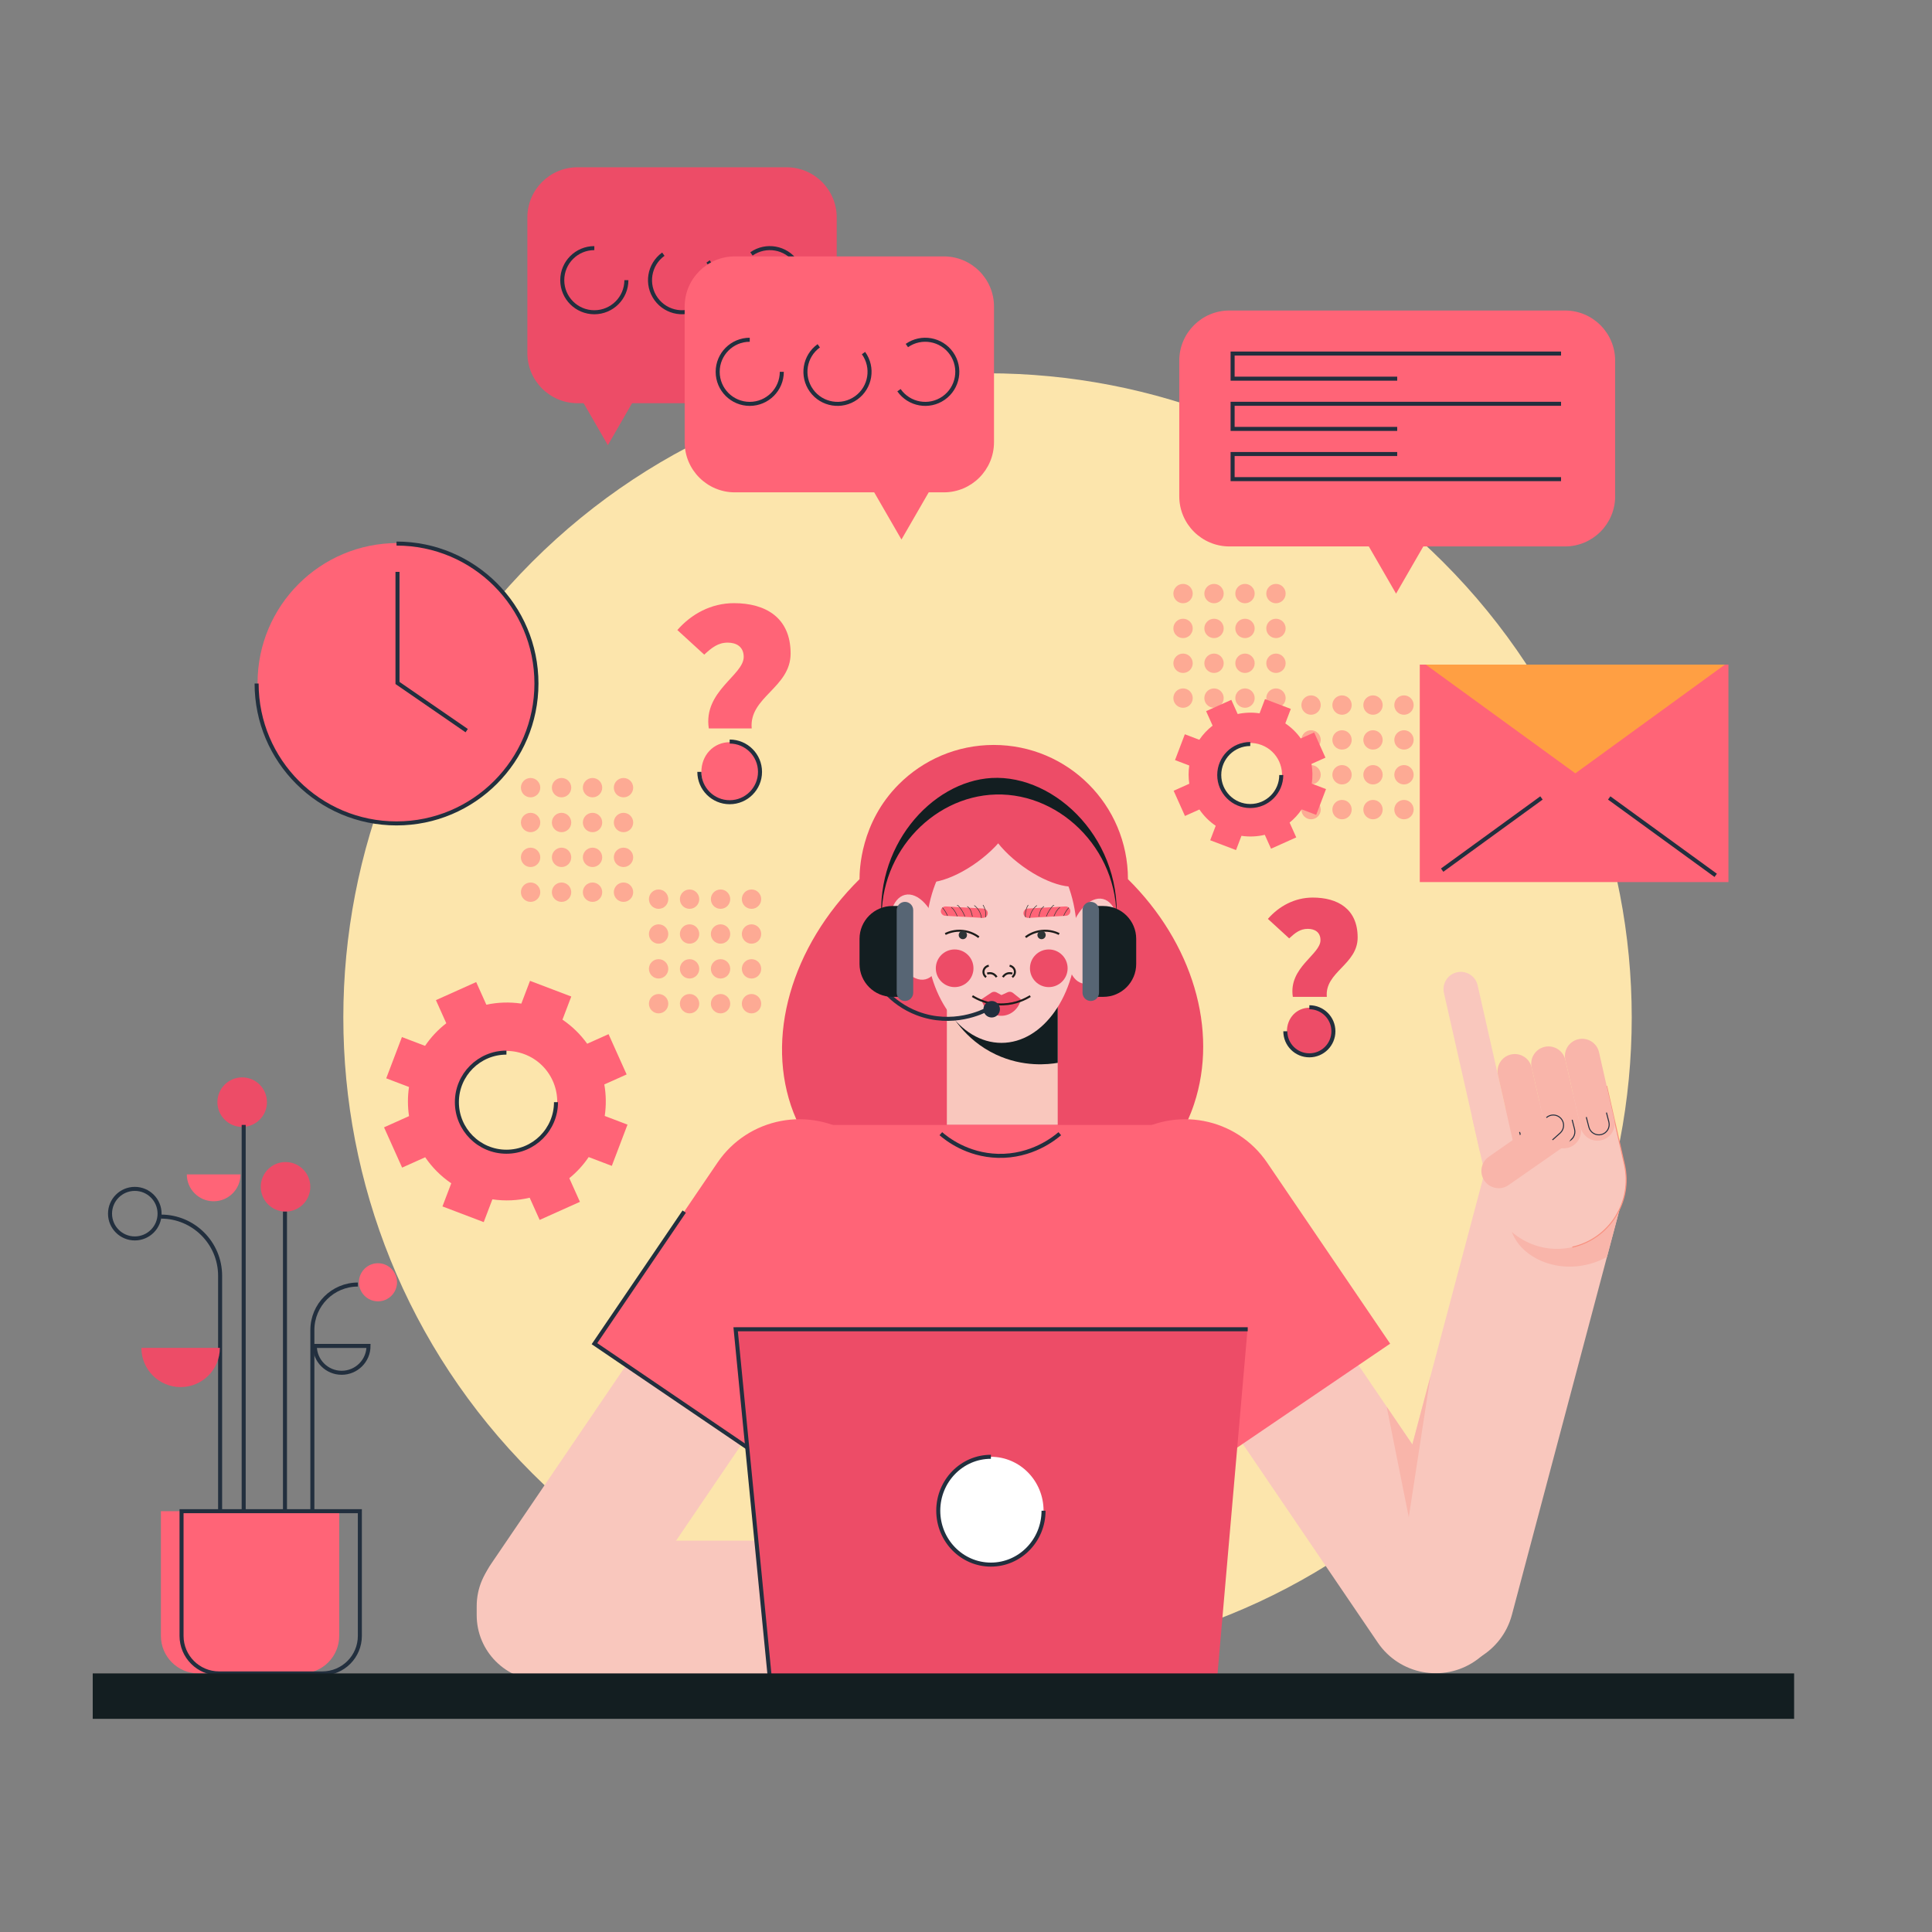 <svg width="480" height="480" viewBox="0 0 480 480" fill="none" xmlns="http://www.w3.org/2000/svg">
<rect x="0" y="0" width="480" height="480" fill="#808080" stroke="none"/>
<path d="M358.523 365.968C421.026 303.464 421.026 202.125 358.523 139.622C296.019 77.118 194.68 77.118 132.177 139.622C69.673 202.125 69.673 303.464 132.177 365.968C194.68 428.471 296.019 428.471 358.523 365.968Z" fill="#FCE5AC"/>
<path d="M280.237 296.912H213.548C208.552 293.341 201.147 286.781 197.132 276.392C190.01 257.961 196.556 235.227 213.548 218.424C213.548 216.203 213.77 204.391 223.314 194.846C229.349 188.812 237.685 185.08 246.892 185.08C265.308 185.08 280.237 200.009 280.237 218.425C296.244 234.245 302.8 255.861 296.653 274.34C292.795 285.931 284.954 293.242 280.237 296.912Z" fill="#ED4C67"/>
<path d="M235.246 279.47H262.785V250.041H235.246V279.47Z" fill="#F9C7BD"/>
<path d="M262.787 250.042V264.059C260.49 264.45 254.247 265.201 247.42 261.993C239.498 258.269 236.036 251.679 235.094 249.718C235.145 249.826 235.196 249.934 235.247 250.043H262.787V250.042Z" fill="#131E21"/>
<path d="M248.806 259.099C259.161 259.099 267.554 247.171 267.554 232.457C267.554 217.743 259.161 205.815 248.806 205.815C238.452 205.815 230.059 217.743 230.059 232.457C230.059 247.171 238.452 259.099 248.806 259.099Z" fill="#F9CBC7"/>
<path d="M254.801 232.844C255.379 232.41 256.76 231.492 258.769 231.278C260.883 231.053 262.495 231.733 263.142 232.05" stroke="#1D1D1B" stroke-width="0.5" stroke-miterlimit="10"/>
<path d="M259.8 232.307C259.8 232.876 259.34 233.337 258.771 233.337C258.203 233.337 257.742 232.876 257.742 232.307C257.742 231.739 258.203 231.278 258.771 231.278C259.34 231.278 259.8 231.739 259.8 232.307Z" fill="#2D3436"/>
<path d="M243.189 232.844C242.611 232.41 241.23 231.492 239.22 231.278C237.107 231.053 235.495 231.733 234.848 232.05" stroke="#1D1D1B" stroke-width="0.5" stroke-miterlimit="10"/>
<path d="M239.221 233.337C239.789 233.337 240.25 232.876 240.25 232.307C240.25 231.739 239.789 231.278 239.221 231.278C238.652 231.278 238.191 231.739 238.191 232.307C238.191 232.876 238.652 233.337 239.221 233.337Z" fill="#2D3436"/>
<path d="M233.258 231.396C234.661 237.191 233.168 242.526 229.923 243.311C226.678 244.096 222.91 240.036 221.508 234.242C220.105 228.447 221.598 223.113 224.843 222.327C228.086 221.542 231.854 225.603 233.258 231.396Z" fill="#F9CBC7"/>
<path d="M265.621 232.423C264.218 238.217 265.711 243.552 268.956 244.337C272.201 245.123 275.969 241.063 277.372 235.268C278.775 229.474 277.282 224.139 274.037 223.354C270.792 222.567 267.024 226.628 265.621 232.423Z" fill="#F9CBC7"/>
<path d="M243.852 248.254C244.33 250.743 246.564 252.493 248.996 252.37C251.25 252.254 253.19 250.554 253.626 248.254" fill="#ED4C67"/>
<path d="M241.59 247.475C242.637 248.127 245.428 249.671 249.263 249.533C252.531 249.416 254.9 248.136 255.96 247.475" stroke="#1D1D1B" stroke-width="0.5" stroke-miterlimit="10"/>
<path d="M260.569 245.244C263.152 245.244 265.247 243.15 265.247 240.566C265.247 237.983 263.152 235.888 260.569 235.888C257.985 235.888 255.891 237.983 255.891 240.566C255.891 243.15 257.985 245.244 260.569 245.244Z" fill="#ED4C67"/>
<path d="M237.178 245.244C239.762 245.244 241.856 243.15 241.856 240.566C241.856 237.983 239.762 235.888 237.178 235.888C234.594 235.888 232.5 237.983 232.5 240.566C232.5 243.15 234.594 245.244 237.178 245.244Z" fill="#ED4C67"/>
<path d="M243.852 248.254L246.304 246.618C246.693 246.359 247.194 246.338 247.604 246.563L248.806 247.225L250.352 246.517C250.782 246.321 251.287 246.383 251.656 246.679C252.313 247.204 252.969 247.729 253.625 248.254C252.588 248.645 250.94 249.123 248.873 249.143C246.669 249.165 244.918 248.655 243.852 248.254Z" fill="#ED4C67"/>
<path d="M249.168 242.759C249.243 242.626 249.552 242.118 250.207 241.885C250.826 241.665 251.357 241.832 251.507 241.885" stroke="#1D1D1B" stroke-width="0.5" stroke-miterlimit="10"/>
<path d="M247.604 242.759C247.529 242.626 247.22 242.118 246.565 241.885C245.946 241.665 245.415 241.832 245.266 241.885" stroke="#1D1D1B" stroke-width="0.5" stroke-miterlimit="10"/>
<path d="M245.655 239.935C244.981 240.056 244.458 240.583 244.355 241.234C244.263 241.814 244.515 242.406 245.005 242.759" stroke="#1D1D1B" stroke-width="0.5" stroke-miterlimit="10"/>
<path d="M250.836 239.935C251.51 240.056 252.032 240.583 252.136 241.234C252.228 241.814 251.975 242.406 251.487 242.759" stroke="#1D1D1B" stroke-width="0.5" stroke-miterlimit="10"/>
<path d="M242.817 214.17C236.171 219.001 229.163 220.688 227.165 217.937C225.166 215.187 228.933 209.042 235.579 204.211C242.225 199.38 249.233 197.694 251.232 200.444C253.231 203.195 249.464 209.339 242.817 214.17Z" fill="#ED4C67"/>
<path d="M254.044 215.196C260.69 220.027 267.698 221.714 269.697 218.963C271.696 216.213 267.929 210.068 261.283 205.237C254.637 200.407 247.629 198.72 245.63 201.47C243.63 204.221 247.397 210.366 254.044 215.196Z" fill="#ED4C67"/>
<path d="M255.501 228.05L264.829 227.529C265.473 227.493 265.965 226.942 265.93 226.298C265.893 225.654 265.342 225.161 264.699 225.198L255.372 225.719C254.727 225.755 254.235 226.307 254.271 226.951C254.306 227.593 254.858 228.085 255.501 228.05Z" fill="#FF6477"/>
<path d="M255.914 228.025C256.068 226.847 256.697 225.762 257.632 225.033C257.705 224.976 257.602 224.874 257.53 224.931C256.562 225.685 255.929 226.81 255.77 228.025C255.759 228.116 255.903 228.115 255.914 228.025Z" fill="#3A3A37"/>
<path d="M259.298 225.16C258.465 225.71 258.225 226.719 258.033 227.636C258.014 227.726 258.153 227.765 258.172 227.675C258.356 226.801 258.574 225.811 259.371 225.285C259.448 225.234 259.376 225.109 259.298 225.16Z" fill="#3A3A37"/>
<path d="M261.851 224.846C261.579 224.863 261.405 225.122 261.246 225.314C261.057 225.541 260.881 225.779 260.717 226.026C260.385 226.528 260.114 227.068 259.899 227.63C259.867 227.717 260.006 227.754 260.039 227.669C260.232 227.162 260.474 226.675 260.765 226.217C260.909 225.991 261.064 225.772 261.23 225.562C261.313 225.457 261.398 225.354 261.485 225.254C261.583 225.143 261.691 224.999 261.851 224.989C261.943 224.986 261.944 224.842 261.851 224.846Z" fill="#3A3A37"/>
<path d="M263.267 225.402C262.542 225.933 262.155 226.763 261.8 227.562C261.762 227.646 261.886 227.72 261.924 227.635C262.267 226.863 262.638 226.041 263.34 225.527C263.414 225.472 263.342 225.348 263.267 225.402Z" fill="#3A3A37"/>
<path d="M265.45 225.495C264.947 226.077 264.534 226.731 264.225 227.436C264.189 227.521 264.313 227.594 264.349 227.509C264.652 226.815 265.057 226.17 265.551 225.597C265.612 225.528 265.511 225.425 265.45 225.495Z" fill="#3A3A37"/>
<path d="M255.369 224.842C254.818 225.732 254.584 226.795 254.715 227.834C254.727 227.924 254.871 227.926 254.859 227.834C254.731 226.817 254.954 225.785 255.494 224.915C255.543 224.835 255.418 224.763 255.369 224.842Z" fill="#3A3A37"/>
<path d="M244.176 228.05L234.849 227.529C234.205 227.493 233.712 226.942 233.748 226.298C233.784 225.654 234.335 225.161 234.979 225.198L244.306 225.719C244.95 225.755 245.443 226.307 245.406 226.951C245.372 227.593 244.821 228.085 244.176 228.05Z" fill="#FF6477"/>
<path d="M243.906 228.025C243.748 226.81 243.114 225.685 242.146 224.931C242.074 224.874 241.972 224.976 242.045 225.033C242.98 225.762 243.608 226.847 243.762 228.025C243.774 228.115 243.918 228.117 243.906 228.025Z" fill="#3A3A37"/>
<path d="M240.311 225.285C241.108 225.811 241.326 226.801 241.51 227.675C241.529 227.765 241.667 227.726 241.649 227.636C241.457 226.72 241.217 225.71 240.384 225.16C240.306 225.109 240.233 225.234 240.311 225.285Z" fill="#3A3A37"/>
<path d="M237.827 224.99C237.981 224.999 238.083 225.131 238.177 225.237C238.266 225.337 238.351 225.439 238.434 225.543C238.605 225.759 238.765 225.985 238.913 226.217C239.204 226.675 239.446 227.162 239.639 227.669C239.672 227.754 239.811 227.718 239.779 227.63C239.565 227.068 239.293 226.528 238.961 226.026C238.802 225.785 238.63 225.554 238.447 225.331C238.285 225.135 238.105 224.862 237.827 224.845C237.735 224.842 237.735 224.986 237.827 224.99Z" fill="#3A3A37"/>
<path d="M236.34 225.527C237.042 226.041 237.412 226.863 237.756 227.635C237.794 227.72 237.917 227.647 237.881 227.562C237.525 226.764 237.139 225.933 236.414 225.402C236.337 225.348 236.265 225.472 236.34 225.527Z" fill="#3A3A37"/>
<path d="M234.128 225.598C234.623 226.17 235.028 226.816 235.33 227.51C235.367 227.595 235.491 227.522 235.455 227.437C235.148 226.732 234.734 226.078 234.23 225.496C234.168 225.425 234.068 225.528 234.128 225.598Z" fill="#3A3A37"/>
<path d="M244.183 224.915C244.722 225.785 244.945 226.818 244.817 227.834C244.806 227.926 244.95 227.925 244.961 227.834C245.093 226.794 244.859 225.732 244.308 224.842C244.259 224.763 244.135 224.835 244.183 224.915Z" fill="#3A3A37"/>
<path d="M366.455 412.706C374.396 407.31 376.459 396.497 371.064 388.556L300.919 285.325L272.16 304.867L342.305 408.097C347.702 416.039 358.514 418.102 366.455 412.706Z" fill="#F9C7BD"/>
<path d="M304.646 361.509L345.378 333.831L314.817 288.855C307.174 277.607 291.859 274.685 280.611 282.328C269.363 289.972 266.44 305.286 274.084 316.534L304.646 361.509Z" fill="#FF6477"/>
<path d="M126.615 412.706C118.674 407.31 116.611 396.497 122.007 388.556L192.153 285.325L220.91 304.866L150.765 408.096C145.368 416.039 134.556 418.102 126.615 412.706Z" fill="#F9C7BD"/>
<path d="M188.424 361.509L147.691 333.831L178.253 288.855C185.897 277.607 201.21 274.685 212.459 282.328C223.707 289.972 226.629 305.286 218.986 316.534L188.424 361.509Z" fill="#FF6477"/>
<path d="M295.22 388.093C293.414 399.841 289.875 409.106 287.064 415.241H205.437C202.236 410.891 197.999 404.078 195.229 394.876C190.047 377.65 193.228 362.68 195.229 351.887C198.317 335.215 201.734 311.494 203.395 279.484H287.063C290.09 310.602 292.675 335.83 295.219 356.411C295.99 362.639 297.426 373.782 295.22 388.093Z" fill="#FF6477"/>
<path d="M118.434 401.279V399.043C118.434 390.059 125.716 382.777 134.7 382.777H243.77V417.545H134.7C125.716 417.546 118.434 410.264 118.434 401.279Z" fill="#F9C7BD"/>
<path d="M354.364 413.535C363.643 416 373.164 410.476 375.628 401.196L403.339 296.861L369.736 287.936L342.024 392.271C339.56 401.55 345.085 411.071 354.364 413.535Z" fill="#F9C7BD"/>
<path d="M233.746 281.663C235.165 282.886 240.245 286.96 247.917 287.166C256.344 287.391 261.991 282.788 263.299 281.663" stroke="#222F3E" stroke-miterlimit="10"/>
<path d="M399.248 312.301C400.611 307.154 401.974 302.007 403.336 296.86L381.404 289.822C376.081 294.361 373.78 301.068 375.651 306.145C378.263 313.234 389.212 317.704 399.248 312.301Z" fill="#F9B5AA"/>
<path d="M390.642 309.85C381.398 311.943 372.208 306.147 370.114 296.903L365.691 277.377L399.166 269.795L403.588 289.322C405.682 298.566 399.886 307.756 390.642 309.85Z" fill="#F9C7BD"/>
<path d="M399.168 269.795L403.591 289.322C405.685 298.566 399.888 307.756 390.645 309.85" stroke="#F99180" stroke-width="0.25" stroke-miterlimit="10"/>
<path d="M372.72 288.982C370.409 289.505 368.111 288.057 367.588 285.746L358.744 246.693C358.22 244.382 359.669 242.084 361.98 241.561C364.29 241.038 366.589 242.486 367.112 244.797L375.956 283.85C376.481 286.161 375.031 288.459 372.72 288.982Z" fill="#F9C7BD"/>
<path d="M381.088 287.087C378.777 287.61 376.479 286.162 375.956 283.85L372.165 267.113C371.642 264.803 373.091 262.505 375.402 261.981C377.712 261.458 380.011 262.907 380.534 265.217L384.324 281.954C384.848 284.266 383.398 286.563 381.088 287.087Z" fill="#F9B5AA"/>
<path d="M389.455 285.191C387.144 285.714 384.846 284.266 384.323 281.955L380.533 265.218C380.009 262.908 381.458 260.61 383.769 260.086C386.08 259.563 388.378 261.011 388.901 263.322L392.691 280.059C393.215 282.371 391.766 284.668 389.455 285.191Z" fill="#F9B5AA"/>
<path d="M397.826 283.296C395.515 283.819 393.217 282.371 392.694 280.06L388.904 263.323C388.381 261.012 389.829 258.714 392.14 258.191C394.451 257.668 396.749 259.116 397.272 261.427L401.062 278.164C401.586 280.475 400.138 282.773 397.826 283.296Z" fill="#F9B5AA"/>
<path d="M399.121 276.413L399.719 278.751C400.07 280.124 399.242 281.521 397.87 281.872C396.497 282.224 395.1 281.395 394.749 280.023L394.113 277.538" stroke="#222F3E" stroke-width="0.25" stroke-miterlimit="10"/>
<path d="M390.597 278.207L391.195 280.546C391.547 281.918 390.718 283.315 389.346 283.667C387.974 284.018 386.577 283.189 386.225 281.818L385.59 279.333" stroke="#222F3E" stroke-width="0.25" stroke-miterlimit="10"/>
<path d="M382.546 280.113L383.145 282.451C383.496 283.823 382.667 285.221 381.296 285.572C379.923 285.924 378.526 285.095 378.175 283.723L377.539 281.239" stroke="#222F3E" stroke-width="0.25" stroke-miterlimit="10"/>
<path d="M389.936 278.648C391.29 280.592 390.813 283.265 388.869 284.621L374.791 294.434C372.847 295.788 370.173 295.311 368.818 293.367C367.463 291.423 367.94 288.75 369.884 287.394L383.963 277.581C385.907 276.227 388.58 276.704 389.936 278.648Z" fill="#F9B5AA"/>
<path d="M384.195 277.673C385.251 276.73 386.873 276.82 387.817 277.877C388.761 278.933 388.671 280.554 387.614 281.499L385.702 283.208" stroke="#222F3E" stroke-width="0.25" stroke-miterlimit="10"/>
<path d="M344.516 349.486L350.005 376.938L355.393 341.938L350.895 358.874L344.516 349.486Z" fill="#F9B5AA"/>
<path d="M169.989 301.016L147.691 333.83L188.424 361.509" stroke="#222F3E" stroke-miterlimit="10"/>
<path d="M220.043 246.459C221.92 248.47 224.483 250.463 227.912 251.77C236.682 255.111 244.216 251.339 245.353 250.743" stroke="#222F3E" stroke-miterlimit="10"/>
<path d="M248.431 250.743C248.431 251.876 247.512 252.795 246.38 252.795C245.246 252.795 244.328 251.876 244.328 250.743C244.328 249.61 245.247 248.692 246.38 248.692C247.512 248.691 248.431 249.61 248.431 250.743Z" fill="#222F3E"/>
<path d="M224.833 247.665H221.713C217.203 247.665 213.547 244.009 213.547 239.499V233.259C213.547 228.749 217.203 225.093 221.713 225.093H224.833V247.665Z" fill="#131E21"/>
<path d="M224.833 248.691C223.7 248.691 222.781 247.772 222.781 246.638V226.119C222.781 224.986 223.7 224.068 224.833 224.068C225.966 224.068 226.884 224.987 226.884 226.119V246.638C226.885 247.772 225.967 248.691 224.833 248.691Z" fill="#576574"/>
<path d="M271 247.665H274.12C278.63 247.665 282.286 244.009 282.286 239.499V233.259C282.286 228.749 278.63 225.093 274.12 225.093H271V247.665Z" fill="#131E21"/>
<path d="M271.002 248.691C272.134 248.691 273.053 247.772 273.053 246.638V226.119C273.053 224.986 272.134 224.068 271.002 224.068C269.868 224.068 268.949 224.987 268.949 226.119V246.638C268.95 247.772 269.869 248.691 271.002 248.691Z" fill="#576574"/>
<path d="M219.188 230.639C216.737 210.524 231.376 194.13 246.376 193.288C262.329 192.393 279.577 209.036 277.243 230.639C278.943 212.267 264.061 196.943 247.402 197.392C231.296 197.826 217.509 212.9 219.188 230.639Z" fill="#131E21"/>
<path d="M74.949 415.754H49.303C44.153 415.754 39.977 411.579 39.977 406.427V375.453H84.276V406.427C84.276 411.579 80.101 415.754 74.949 415.754Z" fill="#FF6477"/>
<path d="M80.079 415.754H54.432C49.282 415.754 45.105 411.579 45.105 406.427V375.453H89.405V406.427C89.406 411.579 85.23 415.754 80.079 415.754Z" stroke="#222F3E" stroke-miterlimit="10"/>
<path d="M39.977 302.259C48.1 302.259 54.686 308.844 54.686 316.968V375.329" stroke="#222F3E" stroke-miterlimit="10"/>
<path d="M39.647 301.529C39.647 304.93 36.891 307.685 33.492 307.685C30.091 307.685 27.336 304.929 27.336 301.529C27.336 298.13 30.092 295.374 33.492 295.374C36.891 295.373 39.647 298.129 39.647 301.529Z" stroke="#222F3E" stroke-miterlimit="10"/>
<path d="M88.916 319.14C82.669 319.14 77.606 324.204 77.606 330.451V375.33" stroke="#222F3E" stroke-miterlimit="10"/>
<path d="M89.172 318.579C89.172 321.193 91.292 323.313 93.906 323.313C96.52 323.313 98.639 321.193 98.639 318.579C98.639 315.965 96.52 313.845 93.906 313.845C91.292 313.845 89.172 315.964 89.172 318.579Z" fill="#FF6477"/>
<path d="M66.323 273.828C66.323 277.228 63.567 279.983 60.167 279.983C56.768 279.983 54.012 277.227 54.012 273.828C54.012 270.428 56.768 267.672 60.167 267.672C63.568 267.672 66.323 270.428 66.323 273.828Z" fill="#ED4C67"/>
<path d="M60.543 279.484V375.454" stroke="#222F3E" stroke-miterlimit="10"/>
<path d="M77.096 294.86C77.096 298.26 74.34 301.016 70.941 301.016C67.541 301.016 64.785 298.26 64.785 294.86C64.785 291.461 67.541 288.705 70.941 288.705C74.34 288.704 77.096 291.46 77.096 294.86Z" fill="#ED4C67"/>
<path d="M70.801 301.016V375.454" stroke="#222F3E" stroke-miterlimit="10"/>
<path d="M54.623 334.873C54.623 340.256 50.258 344.62 44.876 344.62C39.493 344.62 35.129 340.256 35.129 334.873H54.623Z" fill="#ED4C67"/>
<path d="M91.557 334.393C91.557 338.076 88.571 341.062 84.888 341.062C81.204 341.062 78.219 338.076 78.219 334.393H91.557Z" stroke="#222F3E" stroke-miterlimit="10"/>
<path d="M59.752 291.782C59.752 295.466 56.767 298.452 53.083 298.452C49.4 298.452 46.414 295.466 46.414 291.782H59.752Z" fill="#FF6477"/>
<path d="M302.396 416.951H191.314C188.466 387.882 185.618 358.812 182.77 329.743C225.177 329.743 267.584 329.743 309.991 329.743C307.459 358.812 304.928 387.882 302.396 416.951Z" fill="#ED4C67"/>
<path d="M191.314 417.465C188.466 388.395 185.618 359.326 182.77 330.256C225.177 330.256 267.584 330.256 309.991 330.256" stroke="#222F3E" stroke-miterlimit="10"/>
<path d="M246.191 388.722C253.414 388.722 259.269 382.726 259.269 375.329C259.269 367.933 253.414 361.936 246.191 361.936C238.969 361.936 233.113 367.933 233.113 375.329C233.113 382.726 238.969 388.722 246.191 388.722Z" fill="white"/>
<path d="M259.266 375.329C259.266 382.726 253.411 388.722 246.187 388.722C238.964 388.722 233.109 382.726 233.109 375.329C233.109 367.932 238.964 361.936 246.187 361.936" stroke="#222F3E" stroke-miterlimit="10"/>
<path d="M445.742 415.754H23.039V427.04H445.742V415.754Z" fill="#131E21"/>
<path d="M195.412 100.177H143.492C136.606 100.177 131.023 94.594 131.023 87.709V54.026C131.023 47.14 136.606 41.558 143.492 41.558H195.412C202.298 41.558 207.879 47.141 207.879 54.026V87.709C207.88 94.594 202.298 100.177 195.412 100.177Z" fill="#ED4C67"/>
<path d="M151.019 110.598L142.355 95.593H159.683L151.019 110.598Z" fill="#ED4C67"/>
<path d="M155.624 69.611C155.624 74.011 152.057 77.577 147.657 77.577C143.258 77.577 139.691 74.011 139.691 69.611C139.691 65.212 143.258 61.645 147.657 61.645" stroke="#222F3E" stroke-miterlimit="10"/>
<path d="M175.922 64.954C178.494 68.524 177.686 73.502 174.115 76.074C170.545 78.646 165.568 77.838 162.996 74.267C160.424 70.698 161.232 65.72 164.802 63.148" stroke="#222F3E" stroke-miterlimit="10"/>
<path d="M186.697 63.084C190.301 60.562 195.268 61.441 197.79 65.046C200.311 68.651 199.433 73.618 195.828 76.139C192.222 78.661 187.256 77.782 184.734 74.177" stroke="#222F3E" stroke-miterlimit="10"/>
<path d="M223.965 134.046L215.301 119.04H232.628L223.965 134.046Z" fill="#FF6477"/>
<path d="M234.49 122.322H182.57C175.684 122.322 170.102 116.74 170.102 109.854V76.171C170.102 69.285 175.684 63.703 182.57 63.703H234.49C241.376 63.703 246.958 69.285 246.958 76.171V109.854C246.957 116.74 241.376 122.322 234.49 122.322Z" fill="#FF6477"/>
<path d="M346.848 147.486L338.184 132.48H355.511L346.848 147.486Z" fill="#FF6477"/>
<path d="M388.812 135.762H305.453C298.567 135.762 292.984 130.18 292.984 123.294V89.611C292.984 82.725 298.567 77.143 305.453 77.143H388.813C395.699 77.143 401.281 82.725 401.281 89.611V123.294C401.28 130.18 395.698 135.762 388.812 135.762Z" fill="#FF6477"/>
<path d="M347.13 94.08H306.238V87.84H387.838" stroke="#222F3E" stroke-miterlimit="10"/>
<path d="M347.13 106.56H306.238V100.32H387.838" stroke="#222F3E" stroke-miterlimit="10"/>
<path d="M347.13 112.8H306.238V119.04H387.838" stroke="#222F3E" stroke-miterlimit="10"/>
<path d="M194.237 92.376C194.237 96.775 190.67 100.342 186.271 100.342C181.871 100.342 178.305 96.775 178.305 92.376C178.305 87.976 181.871 84.41 186.271 84.41" stroke="#222F3E" stroke-miterlimit="10"/>
<path d="M214.535 87.719C217.107 91.288 216.299 96.267 212.729 98.839C209.159 101.411 204.181 100.602 201.609 97.032C199.037 93.463 199.846 88.484 203.416 85.912" stroke="#222F3E" stroke-miterlimit="10"/>
<path d="M225.309 85.848C228.915 83.326 233.881 84.206 236.403 87.81C238.924 91.415 238.045 96.382 234.44 98.904C230.836 101.426 225.869 100.547 223.348 96.942" stroke="#222F3E" stroke-miterlimit="10"/>
<g opacity="0.46">
<path d="M325.729 177.578C327.057 177.578 328.134 176.501 328.134 175.173C328.134 173.845 327.057 172.768 325.729 172.768C324.401 172.768 323.324 173.845 323.324 175.173C323.324 176.501 324.401 177.578 325.729 177.578Z" fill="#FF6477"/>
<path d="M335.829 175.173C335.829 176.501 334.753 177.578 333.424 177.578C332.097 177.578 331.02 176.502 331.02 175.173C331.02 173.845 332.096 172.768 333.424 172.768C334.753 172.769 335.829 173.845 335.829 175.173Z" fill="#FF6477"/>
<path d="M343.524 175.173C343.524 176.501 342.448 177.578 341.12 177.578C339.792 177.578 338.715 176.502 338.715 175.173C338.715 173.845 339.791 172.768 341.12 172.768C342.447 172.769 343.524 173.845 343.524 175.173Z" fill="#FF6477"/>
<path d="M348.815 177.578C350.143 177.578 351.22 176.501 351.22 175.173C351.22 173.845 350.143 172.768 348.815 172.768C347.487 172.768 346.41 173.845 346.41 175.173C346.41 176.501 347.487 177.578 348.815 177.578Z" fill="#FF6477"/>
<path d="M325.729 186.235C327.057 186.235 328.134 185.159 328.134 183.83C328.134 182.502 327.057 181.426 325.729 181.426C324.401 181.426 323.324 182.502 323.324 183.83C323.324 185.159 324.401 186.235 325.729 186.235Z" fill="#FF6477"/>
<path d="M335.829 183.83C335.829 185.158 334.753 186.235 333.424 186.235C332.097 186.235 331.02 185.159 331.02 183.83C331.02 182.503 332.096 181.426 333.424 181.426C334.753 181.426 335.829 182.502 335.829 183.83Z" fill="#FF6477"/>
<path d="M343.524 183.83C343.524 185.158 342.448 186.235 341.12 186.235C339.792 186.235 338.715 185.159 338.715 183.83C338.715 182.503 339.791 181.426 341.12 181.426C342.447 181.426 343.524 182.502 343.524 183.83Z" fill="#FF6477"/>
<path d="M348.815 186.235C350.143 186.235 351.22 185.159 351.22 183.83C351.22 182.502 350.143 181.426 348.815 181.426C347.487 181.426 346.41 182.502 346.41 183.83C346.41 185.159 347.487 186.235 348.815 186.235Z" fill="#FF6477"/>
<path d="M328.134 192.487C328.134 193.814 327.058 194.892 325.729 194.892C324.401 194.892 323.324 193.815 323.324 192.487C323.324 191.159 324.4 190.082 325.729 190.082C327.057 190.082 328.134 191.159 328.134 192.487Z" fill="#FF6477"/>
<path d="M335.829 192.487C335.829 193.814 334.753 194.892 333.424 194.892C332.097 194.892 331.02 193.815 331.02 192.487C331.02 191.159 332.096 190.082 333.424 190.082C334.753 190.082 335.829 191.159 335.829 192.487Z" fill="#FF6477"/>
<path d="M343.524 192.487C343.524 193.814 342.448 194.892 341.12 194.892C339.792 194.892 338.715 193.815 338.715 192.487C338.715 191.159 339.791 190.082 341.12 190.082C342.447 190.082 343.524 191.159 343.524 192.487Z" fill="#FF6477"/>
<path d="M351.22 192.487C351.22 193.814 350.144 194.892 348.815 194.892C347.486 194.892 346.41 193.815 346.41 192.487C346.41 191.159 347.486 190.082 348.815 190.082C350.144 190.082 351.22 191.159 351.22 192.487Z" fill="#FF6477"/>
<path d="M328.134 201.144C328.134 202.472 327.058 203.549 325.729 203.549C324.401 203.549 323.324 202.472 323.324 201.144C323.324 199.816 324.4 198.739 325.729 198.739C327.057 198.739 328.134 199.815 328.134 201.144Z" fill="#FF6477"/>
<path d="M335.829 201.144C335.829 202.472 334.753 203.549 333.424 203.549C332.097 203.549 331.02 202.472 331.02 201.144C331.02 199.816 332.096 198.739 333.424 198.739C334.753 198.739 335.829 199.815 335.829 201.144Z" fill="#FF6477"/>
<path d="M343.524 201.144C343.524 202.472 342.448 203.549 341.12 203.549C339.792 203.549 338.715 202.472 338.715 201.144C338.715 199.816 339.791 198.739 341.12 198.739C342.447 198.739 343.524 199.815 343.524 201.144Z" fill="#FF6477"/>
<path d="M351.22 201.144C351.22 202.472 350.144 203.549 348.815 203.549C347.486 203.549 346.41 202.472 346.41 201.144C346.41 199.816 347.486 198.739 348.815 198.739C350.144 198.739 351.22 199.815 351.22 201.144Z" fill="#FF6477"/>
</g>
<g opacity="0.46">
<path d="M296.329 147.472C296.329 148.8 295.253 149.877 293.924 149.877C292.597 149.877 291.52 148.8 291.52 147.472C291.52 146.145 292.596 145.068 293.924 145.068C295.253 145.068 296.329 146.145 296.329 147.472Z" fill="#FF6477"/>
<path d="M304.024 147.472C304.024 148.8 302.947 149.877 301.62 149.877C300.292 149.877 299.215 148.8 299.215 147.472C299.215 146.145 300.291 145.068 301.62 145.068C302.947 145.068 304.024 146.145 304.024 147.472Z" fill="#FF6477"/>
<path d="M311.72 147.472C311.72 148.8 310.644 149.877 309.315 149.877C307.986 149.877 306.91 148.8 306.91 147.472C306.91 146.145 307.986 145.068 309.315 145.068C310.644 145.068 311.72 146.145 311.72 147.472Z" fill="#FF6477"/>
<path d="M319.415 147.472C319.415 148.8 318.339 149.877 317.01 149.877C315.683 149.877 314.605 148.8 314.605 147.472C314.605 146.145 315.682 145.068 317.01 145.068C318.339 145.068 319.415 146.145 319.415 147.472Z" fill="#FF6477"/>
<path d="M293.924 158.533C295.252 158.533 296.329 157.457 296.329 156.129C296.329 154.8 295.252 153.724 293.924 153.724C292.596 153.724 291.52 154.8 291.52 156.129C291.52 157.457 292.596 158.533 293.924 158.533Z" fill="#FF6477"/>
<path d="M304.024 156.129C304.024 157.456 302.947 158.533 301.62 158.533C300.292 158.533 299.215 157.457 299.215 156.129C299.215 154.801 300.291 153.724 301.62 153.724C302.947 153.724 304.024 154.801 304.024 156.129Z" fill="#FF6477"/>
<path d="M309.315 158.533C310.643 158.533 311.72 157.457 311.72 156.129C311.72 154.8 310.643 153.724 309.315 153.724C307.987 153.724 306.91 154.8 306.91 156.129C306.91 157.457 307.987 158.533 309.315 158.533Z" fill="#FF6477"/>
<path d="M317.01 158.533C318.338 158.533 319.415 157.457 319.415 156.129C319.415 154.8 318.338 153.724 317.01 153.724C315.682 153.724 314.605 154.8 314.605 156.129C314.605 157.457 315.682 158.533 317.01 158.533Z" fill="#FF6477"/>
<path d="M293.924 167.191C295.252 167.191 296.329 166.114 296.329 164.786C296.329 163.458 295.252 162.381 293.924 162.381C292.596 162.381 291.52 163.458 291.52 164.786C291.52 166.114 292.596 167.191 293.924 167.191Z" fill="#FF6477"/>
<path d="M304.024 164.786C304.024 166.114 302.947 167.191 301.62 167.191C300.292 167.191 299.215 166.115 299.215 164.786C299.215 163.458 300.291 162.381 301.62 162.381C302.947 162.381 304.024 163.457 304.024 164.786Z" fill="#FF6477"/>
<path d="M309.315 167.191C310.643 167.191 311.72 166.114 311.72 164.786C311.72 163.458 310.643 162.381 309.315 162.381C307.987 162.381 306.91 163.458 306.91 164.786C306.91 166.114 307.987 167.191 309.315 167.191Z" fill="#FF6477"/>
<path d="M317.01 167.191C318.338 167.191 319.415 166.114 319.415 164.786C319.415 163.458 318.338 162.381 317.01 162.381C315.682 162.381 314.605 163.458 314.605 164.786C314.605 166.114 315.682 167.191 317.01 167.191Z" fill="#FF6477"/>
<path d="M296.329 173.442C296.329 174.77 295.253 175.847 293.924 175.847C292.597 175.847 291.52 174.771 291.52 173.442C291.52 172.115 292.596 171.037 293.924 171.037C295.253 171.037 296.329 172.115 296.329 173.442Z" fill="#FF6477"/>
<path d="M304.024 173.442C304.024 174.77 302.947 175.847 301.62 175.847C300.292 175.847 299.215 174.771 299.215 173.442C299.215 172.115 300.291 171.037 301.62 171.037C302.947 171.037 304.024 172.115 304.024 173.442Z" fill="#FF6477"/>
<path d="M311.72 173.442C311.72 174.77 310.644 175.847 309.315 175.847C307.986 175.847 306.91 174.771 306.91 173.442C306.91 172.115 307.986 171.037 309.315 171.037C310.644 171.037 311.72 172.115 311.72 173.442Z" fill="#FF6477"/>
<path d="M319.415 173.442C319.415 174.77 318.339 175.847 317.01 175.847C315.683 175.847 314.605 174.771 314.605 173.442C314.605 172.115 315.682 171.037 317.01 171.037C318.339 171.037 319.415 172.115 319.415 173.442Z" fill="#FF6477"/>
</g>
<g opacity="0.46">
<path d="M163.627 225.799C164.956 225.799 166.032 224.722 166.032 223.394C166.032 222.066 164.956 220.989 163.627 220.989C162.299 220.989 161.223 222.066 161.223 223.394C161.223 224.722 162.299 225.799 163.627 225.799Z" fill="#FF6477"/>
<path d="M173.728 223.394C173.728 224.722 172.65 225.799 171.323 225.799C169.995 225.799 168.918 224.723 168.918 223.394C168.918 222.066 169.995 220.989 171.323 220.989C172.65 220.99 173.728 222.066 173.728 223.394Z" fill="#FF6477"/>
<path d="M179.018 225.799C180.346 225.799 181.423 224.722 181.423 223.394C181.423 222.066 180.346 220.989 179.018 220.989C177.69 220.989 176.613 222.066 176.613 223.394C176.613 224.722 177.69 225.799 179.018 225.799Z" fill="#FF6477"/>
<path d="M186.713 225.799C188.042 225.799 189.118 224.722 189.118 223.394C189.118 222.066 188.042 220.989 186.713 220.989C185.385 220.989 184.309 222.066 184.309 223.394C184.309 224.722 185.385 225.799 186.713 225.799Z" fill="#FF6477"/>
<path d="M163.627 234.456C164.956 234.456 166.032 233.379 166.032 232.051C166.032 230.723 164.956 229.646 163.627 229.646C162.299 229.646 161.223 230.723 161.223 232.051C161.223 233.379 162.299 234.456 163.627 234.456Z" fill="#FF6477"/>
<path d="M173.728 232.051C173.728 233.379 172.65 234.456 171.323 234.456C169.995 234.456 168.918 233.38 168.918 232.051C168.918 230.723 169.995 229.646 171.323 229.646C172.65 229.646 173.728 230.723 173.728 232.051Z" fill="#FF6477"/>
<path d="M179.018 234.456C180.346 234.456 181.423 233.379 181.423 232.051C181.423 230.723 180.346 229.646 179.018 229.646C177.69 229.646 176.613 230.723 176.613 232.051C176.613 233.379 177.69 234.456 179.018 234.456Z" fill="#FF6477"/>
<path d="M186.713 234.456C188.042 234.456 189.118 233.379 189.118 232.051C189.118 230.723 188.042 229.646 186.713 229.646C185.385 229.646 184.309 230.723 184.309 232.051C184.309 233.379 185.385 234.456 186.713 234.456Z" fill="#FF6477"/>
<path d="M166.032 240.707C166.032 242.035 164.956 243.112 163.627 243.112C162.3 243.112 161.223 242.036 161.223 240.707C161.223 239.38 162.299 238.303 163.627 238.303C164.956 238.303 166.032 239.38 166.032 240.707Z" fill="#FF6477"/>
<path d="M173.728 240.707C173.728 242.035 172.65 243.112 171.323 243.112C169.995 243.112 168.918 242.036 168.918 240.707C168.918 239.38 169.995 238.303 171.323 238.303C172.65 238.303 173.728 239.38 173.728 240.707Z" fill="#FF6477"/>
<path d="M181.423 240.707C181.423 242.035 180.347 243.112 179.018 243.112C177.69 243.112 176.613 242.036 176.613 240.707C176.613 239.38 177.689 238.303 179.018 238.303C180.347 238.303 181.423 239.38 181.423 240.707Z" fill="#FF6477"/>
<path d="M189.118 240.707C189.118 242.035 188.042 243.112 186.713 243.112C185.385 243.112 184.309 242.036 184.309 240.707C184.309 239.38 185.385 238.303 186.713 238.303C188.042 238.303 189.118 239.38 189.118 240.707Z" fill="#FF6477"/>
<path d="M163.627 251.77C164.956 251.77 166.032 250.693 166.032 249.365C166.032 248.037 164.956 246.96 163.627 246.96C162.299 246.96 161.223 248.037 161.223 249.365C161.223 250.693 162.299 251.77 163.627 251.77Z" fill="#FF6477"/>
<path d="M173.728 249.365C173.728 250.692 172.65 251.77 171.323 251.77C169.995 251.77 168.918 250.693 168.918 249.365C168.918 248.037 169.995 246.96 171.323 246.96C172.65 246.96 173.728 248.036 173.728 249.365Z" fill="#FF6477"/>
<path d="M179.018 251.77C180.346 251.77 181.423 250.693 181.423 249.365C181.423 248.037 180.346 246.96 179.018 246.96C177.69 246.96 176.613 248.037 176.613 249.365C176.613 250.693 177.69 251.77 179.018 251.77Z" fill="#FF6477"/>
<path d="M186.713 251.77C188.042 251.77 189.118 250.693 189.118 249.365C189.118 248.037 188.042 246.96 186.713 246.96C185.385 246.96 184.309 248.037 184.309 249.365C184.309 250.693 185.385 251.77 186.713 251.77Z" fill="#FF6477"/>
</g>
<g opacity="0.46">
<path d="M134.228 195.693C134.228 197.021 133.151 198.098 131.823 198.098C130.495 198.098 129.418 197.021 129.418 195.693C129.418 194.365 130.494 193.288 131.823 193.288C133.15 193.288 134.228 194.365 134.228 195.693Z" fill="#FF6477"/>
<path d="M141.923 195.693C141.923 197.021 140.847 198.098 139.518 198.098C138.19 198.098 137.113 197.021 137.113 195.693C137.113 194.365 138.189 193.288 139.518 193.288C140.847 193.288 141.923 194.365 141.923 195.693Z" fill="#FF6477"/>
<path d="M149.618 195.693C149.618 197.021 148.542 198.098 147.213 198.098C145.886 198.098 144.809 197.021 144.809 195.693C144.809 194.365 145.885 193.288 147.213 193.288C148.541 193.288 149.618 194.365 149.618 195.693Z" fill="#FF6477"/>
<path d="M157.314 195.693C157.314 197.021 156.236 198.098 154.909 198.098C153.581 198.098 152.504 197.021 152.504 195.693C152.504 194.365 153.58 193.288 154.909 193.288C156.236 193.288 157.314 194.365 157.314 195.693Z" fill="#FF6477"/>
<path d="M131.823 206.754C133.151 206.754 134.228 205.678 134.228 204.349C134.228 203.021 133.151 201.945 131.823 201.945C130.495 201.945 129.418 203.021 129.418 204.349C129.418 205.678 130.495 206.754 131.823 206.754Z" fill="#FF6477"/>
<path d="M141.923 204.349C141.923 205.677 140.847 206.754 139.518 206.754C138.19 206.754 137.113 205.678 137.113 204.349C137.113 203.022 138.189 201.945 139.518 201.945C140.847 201.945 141.923 203.022 141.923 204.349Z" fill="#FF6477"/>
<path d="M147.213 206.754C148.542 206.754 149.618 205.678 149.618 204.349C149.618 203.021 148.542 201.945 147.213 201.945C145.885 201.945 144.809 203.021 144.809 204.349C144.809 205.678 145.885 206.754 147.213 206.754Z" fill="#FF6477"/>
<path d="M157.314 204.349C157.314 205.677 156.236 206.754 154.909 206.754C153.581 206.754 152.504 205.678 152.504 204.349C152.504 203.022 153.58 201.945 154.909 201.945C156.236 201.945 157.314 203.022 157.314 204.349Z" fill="#FF6477"/>
<path d="M134.228 213.007C134.228 214.334 133.151 215.411 131.823 215.411C130.495 215.411 129.418 214.334 129.418 213.007C129.418 211.679 130.494 210.602 131.823 210.602C133.15 210.602 134.228 211.678 134.228 213.007Z" fill="#FF6477"/>
<path d="M141.923 213.007C141.923 214.334 140.847 215.411 139.518 215.411C138.19 215.411 137.113 214.334 137.113 213.007C137.113 211.679 138.189 210.602 139.518 210.602C140.847 210.602 141.923 211.678 141.923 213.007Z" fill="#FF6477"/>
<path d="M149.618 213.007C149.618 214.334 148.542 215.411 147.213 215.411C145.886 215.411 144.809 214.334 144.809 213.007C144.809 211.679 145.885 210.602 147.213 210.602C148.541 210.602 149.618 211.678 149.618 213.007Z" fill="#FF6477"/>
<path d="M157.314 213.007C157.314 214.334 156.236 215.411 154.909 215.411C153.581 215.411 152.504 214.334 152.504 213.007C152.504 211.679 153.58 210.602 154.909 210.602C156.236 210.602 157.314 211.678 157.314 213.007Z" fill="#FF6477"/>
<path d="M134.228 221.663C134.228 222.991 133.151 224.068 131.823 224.068C130.495 224.068 129.418 222.991 129.418 221.663C129.418 220.335 130.494 219.258 131.823 219.258C133.15 219.258 134.228 220.335 134.228 221.663Z" fill="#FF6477"/>
<path d="M141.923 221.663C141.923 222.991 140.847 224.068 139.518 224.068C138.19 224.068 137.113 222.991 137.113 221.663C137.113 220.335 138.189 219.258 139.518 219.258C140.847 219.258 141.923 220.335 141.923 221.663Z" fill="#FF6477"/>
<path d="M149.618 221.663C149.618 222.991 148.542 224.068 147.213 224.068C145.886 224.068 144.809 222.991 144.809 221.663C144.809 220.335 145.885 219.258 147.213 219.258C148.541 219.258 149.618 220.335 149.618 221.663Z" fill="#FF6477"/>
<path d="M157.314 221.663C157.314 222.991 156.236 224.068 154.909 224.068C153.581 224.068 152.504 222.991 152.504 221.663C152.504 220.335 153.58 219.258 154.909 219.258C156.236 219.258 157.314 220.335 157.314 221.663Z" fill="#FF6477"/>
</g>
<path d="M184.771 163.211C184.771 160.654 182.924 159.659 180.792 159.659C178.376 159.659 176.813 160.937 174.965 162.643L168.285 156.532C171.767 152.553 176.67 149.853 182.355 149.853C190.171 149.853 196.425 153.406 196.425 162.359C196.425 170.886 186.05 173.16 186.76 180.976H176.101C174.681 171.739 184.771 167.76 184.771 163.211ZM174.255 191.777C174.255 187.656 177.24 184.387 181.361 184.387C185.483 184.387 188.467 187.655 188.467 191.777C188.467 195.899 185.483 199.167 181.361 199.167C177.239 199.167 174.255 195.899 174.255 191.777Z" fill="#FF6477"/>
<path d="M181.286 184.236C185.448 184.236 188.822 187.61 188.822 191.772C188.822 195.933 185.448 199.308 181.286 199.308C177.124 199.308 173.75 195.933 173.75 191.772" stroke="#222F3E" stroke-miterlimit="10"/>
<path d="M328.069 233.586C328.069 231.559 326.605 230.77 324.915 230.77C323 230.77 321.761 231.784 320.297 233.136L315.004 228.293C317.764 225.139 321.649 222.999 326.154 222.999C332.349 222.999 337.305 225.815 337.305 232.911C337.305 239.669 329.082 241.472 329.646 247.666H321.199C320.072 240.344 328.069 237.19 328.069 233.586ZM319.734 256.225C319.734 252.959 322.099 250.368 325.365 250.368C328.632 250.368 330.997 252.958 330.997 256.225C330.997 259.492 328.631 262.082 325.365 262.082C322.099 262.082 319.734 259.492 319.734 256.225Z" fill="#ED4C67"/>
<path d="M325.308 250.248C328.607 250.248 331.28 252.922 331.28 256.22C331.28 259.519 328.606 262.192 325.308 262.192C322.01 262.192 319.336 259.519 319.336 256.22" stroke="#222F3E" stroke-miterlimit="10"/>
<path d="M98.755 204.446C117.954 204.446 133.517 188.883 133.517 169.684C133.517 150.485 117.954 134.921 98.755 134.921C79.556 134.921 63.992 150.485 63.992 169.684C63.992 188.883 79.556 204.446 98.755 204.446Z" fill="#FF6477"/>
<path d="M98.516 135.048C117.716 135.048 133.279 150.611 133.279 169.811C133.279 189.01 117.716 204.573 98.516 204.573C79.317 204.573 63.754 189.01 63.754 169.811" stroke="#222F3E" stroke-miterlimit="10"/>
<path d="M98.758 142.081V169.684L115.949 181.526" stroke="#222F3E" stroke-miterlimit="10"/>
<path d="M429.425 165.12H352.742V219.147H429.425V165.12Z" fill="#FF6477"/>
<path d="M391.388 192.133L354.223 165.12H428.554L391.388 192.133Z" fill="#FF9F43"/>
<path d="M382.976 198.249L358.301 216.183" stroke="#222F3E" stroke-miterlimit="10"/>
<path d="M426.26 217.479L399.801 198.249" stroke="#222F3E" stroke-miterlimit="10"/>
<path d="M325.903 194.693C326.148 193.043 326.119 191.39 325.839 189.796L329.308 188.239L326.497 181.976L323.177 183.466C322.14 182.022 320.848 180.746 319.331 179.721L320.699 176.124L314.285 173.684L312.937 177.225C311.098 176.951 309.259 177.02 307.495 177.395L305.916 173.875L299.655 176.686L301.268 180.28C300.004 181.257 298.886 182.435 297.965 183.794L294.369 182.426L291.93 188.843L295.47 190.188C295.244 191.714 295.252 193.239 295.475 194.719L291.59 196.465L294.401 202.726L297.988 201.116C299.056 202.684 300.421 204.067 302.04 205.163L300.672 208.76L307.089 211.199L308.437 207.659C310.401 207.949 312.367 207.852 314.235 207.407L315.786 210.859L322.049 208.048L320.398 204.372C321.542 203.443 322.56 202.342 323.41 201.087L327.006 202.455L329.447 196.041L325.903 194.693ZM317.998 195.267C316.453 199.334 311.901 201.378 307.832 199.831C303.765 198.285 301.721 193.733 303.266 189.664C304.814 185.597 309.367 183.553 313.435 185.1C317.502 186.646 319.546 191.199 317.998 195.267Z" fill="#FF6477"/>
<path d="M318.328 192.549C318.328 196.805 314.878 200.254 310.623 200.254C306.367 200.254 302.918 196.804 302.918 192.549C302.918 188.293 306.368 184.844 310.623 184.844" stroke="#222F3E" stroke-miterlimit="10"/>
<path d="M150.243 277.254C150.634 274.617 150.588 271.977 150.141 269.429L155.685 266.941L151.193 256.934L145.887 259.315C144.231 257.009 142.166 254.969 139.743 253.331L141.929 247.584L131.68 243.685L129.527 249.343C126.588 248.906 123.649 249.016 120.831 249.616L118.308 243.991L108.304 248.483L110.881 254.225C108.862 255.785 107.074 257.669 105.604 259.84L99.857 257.654L95.958 267.907L101.616 270.058C101.253 272.495 101.267 274.933 101.622 277.296L95.414 280.086L99.906 290.09L105.638 287.517C107.344 290.023 109.526 292.233 112.113 293.985L109.927 299.731L120.18 303.63L122.333 297.972C125.472 298.438 128.613 298.282 131.598 297.571L134.075 303.086L144.082 298.595L141.445 292.72C143.272 291.235 144.899 289.476 146.257 287.472L152.003 289.658L155.902 279.409L150.243 277.254ZM137.614 278.171C135.144 284.671 127.87 287.936 121.37 285.463C114.87 282.993 111.604 275.719 114.074 269.219C116.547 262.718 123.821 259.453 130.321 261.926C136.821 264.396 140.087 271.67 137.614 278.171Z" fill="#FF6477"/>
<path d="M138.136 273.828C138.136 280.627 132.623 286.14 125.824 286.14C119.024 286.14 113.512 280.627 113.512 273.828C113.512 267.028 119.024 261.516 125.824 261.516" stroke="#222F3E" stroke-miterlimit="10"/>
</svg>
